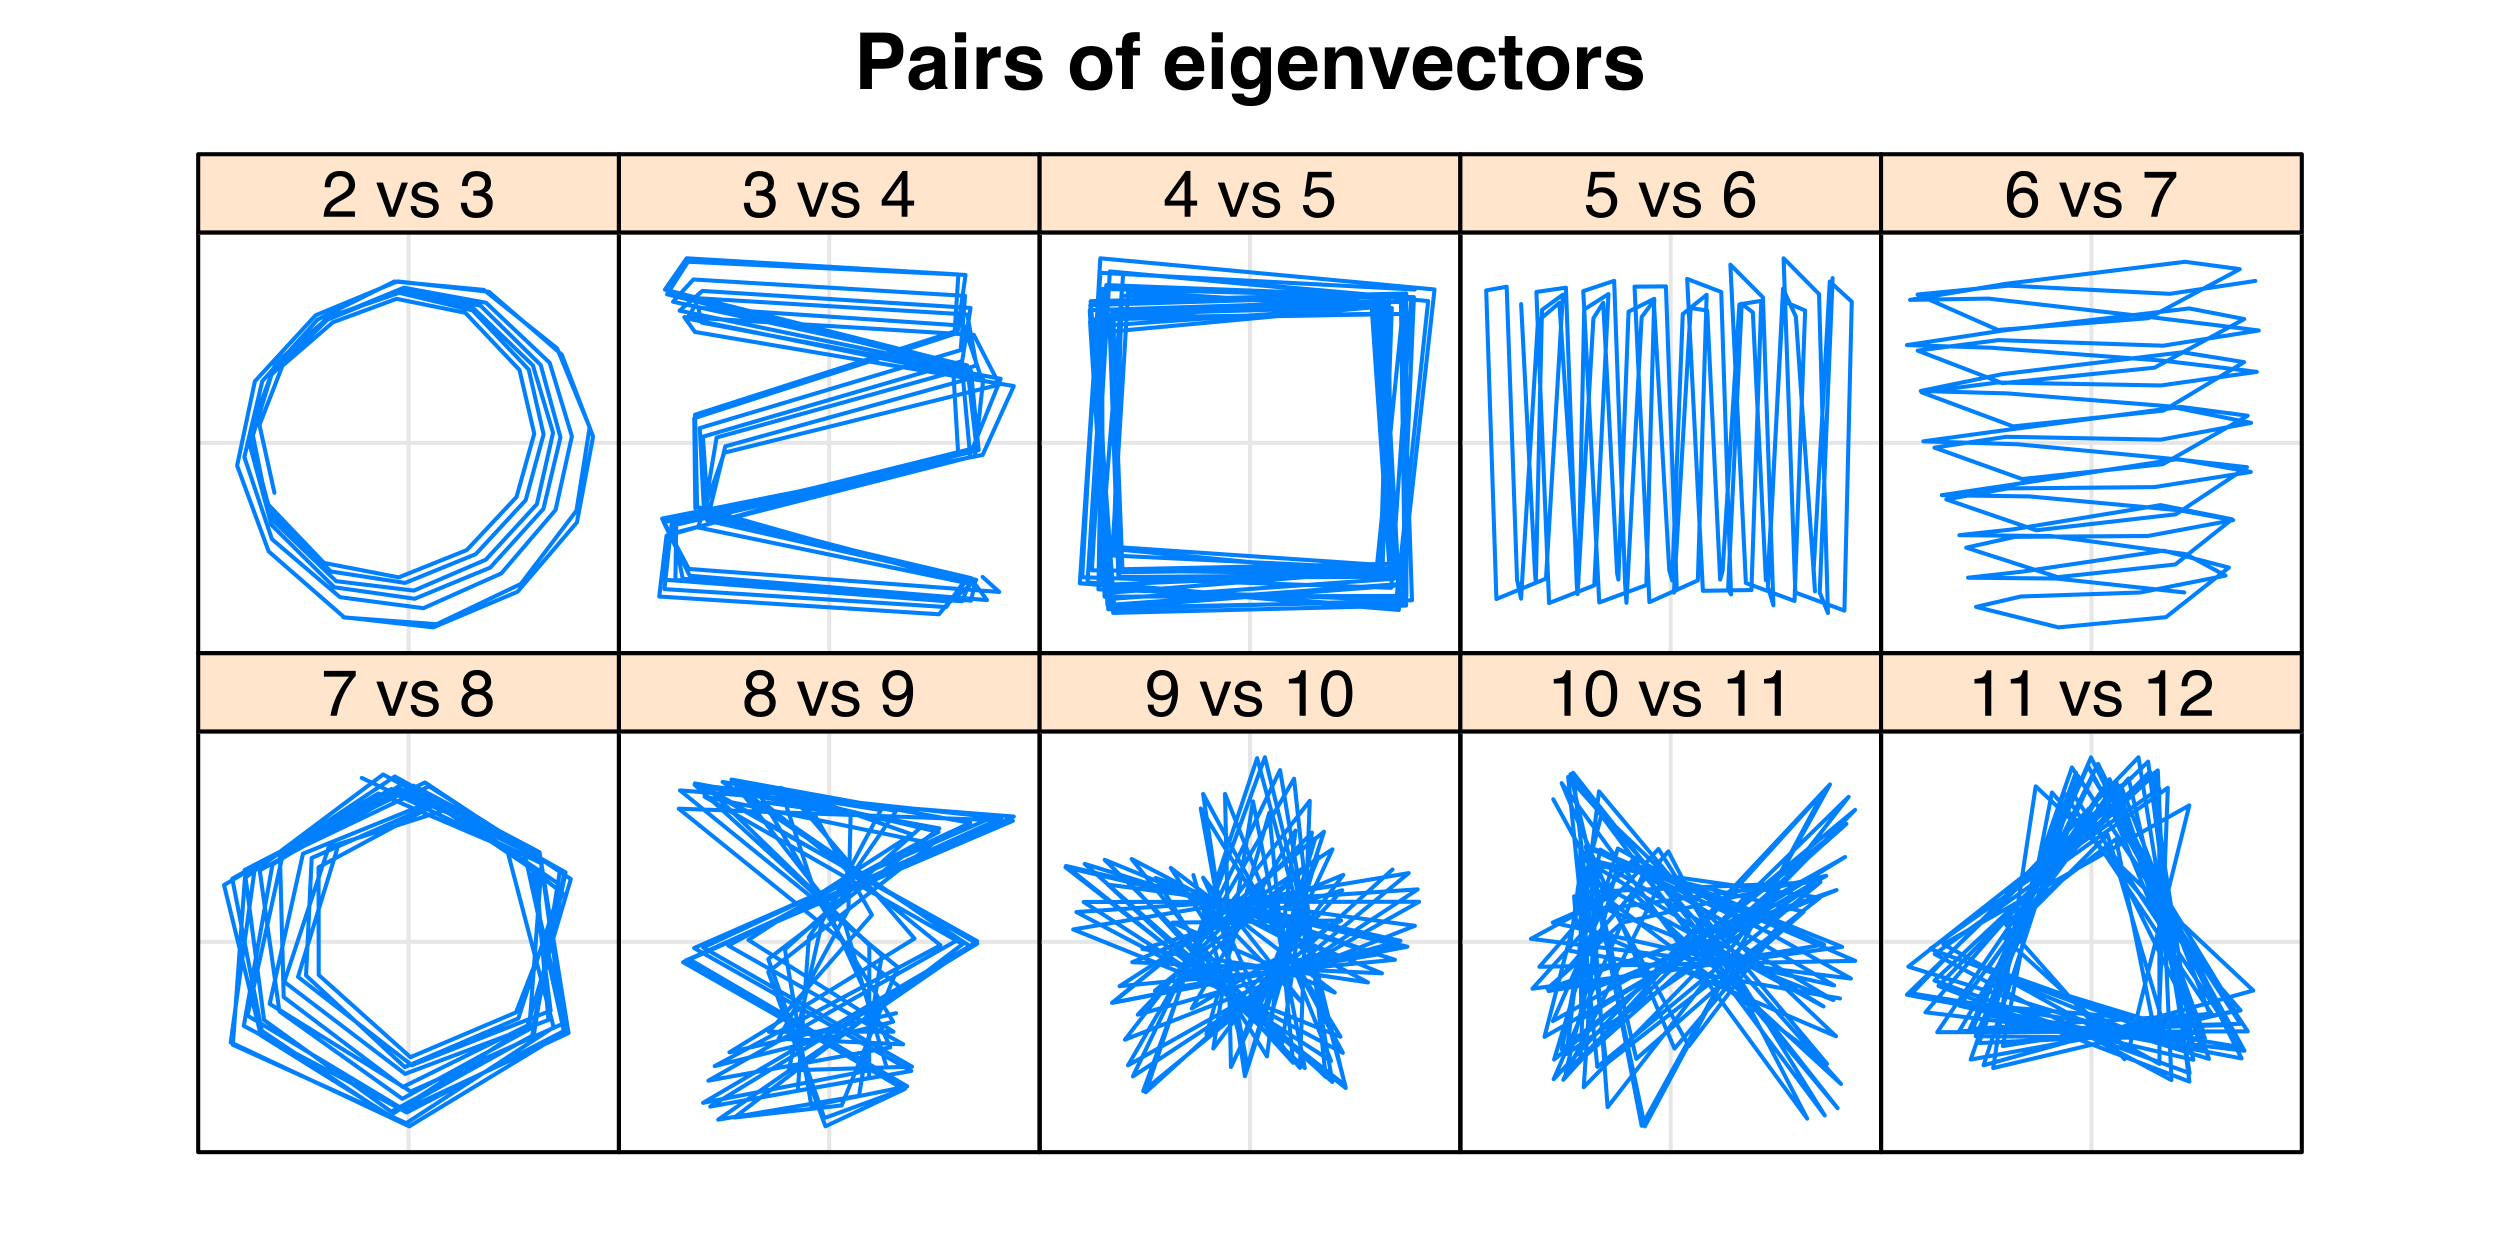 <?xml version="1.0" encoding="UTF-8"?>
<svg xmlns="http://www.w3.org/2000/svg" xmlns:xlink="http://www.w3.org/1999/xlink" width="460pt" height="230pt" viewBox="0 0 460 230" version="1.1">
<defs>
<g>
<symbol overflow="visible" id="glyph0-0">
<path style="stroke:none;" d="M 1.078 0 L 1.078 -10.375 L 9.438 -10.375 L 9.438 0 Z M 8.141 -1.297 L 8.141 -9.078 L 2.375 -9.078 L 2.375 -1.297 Z M 8.141 -1.297 "/>
</symbol>
<symbol overflow="visible" id="glyph0-1">
<path style="stroke:none;" d="M 6.938 -7.062 C 6.938 -7.602 6.789 -7.988 6.5 -8.219 C 6.219 -8.445 5.82 -8.562 5.312 -8.562 L 3.297 -8.562 L 3.297 -5.516 L 5.312 -5.516 C 5.82 -5.516 6.219 -5.641 6.5 -5.891 C 6.789 -6.141 6.938 -6.531 6.938 -7.062 Z M 9.078 -7.078 C 9.078 -5.859 8.766 -4.992 8.141 -4.484 C 7.523 -3.984 6.645 -3.734 5.5 -3.734 L 3.297 -3.734 L 3.297 0 L 1.141 0 L 1.141 -10.375 L 5.656 -10.375 C 6.695 -10.375 7.523 -10.102 8.141 -9.562 C 8.766 -9.031 9.078 -8.203 9.078 -7.078 Z M 9.078 -7.078 "/>
</symbol>
<symbol overflow="visible" id="glyph0-2">
<path style="stroke:none;" d="M 5.156 -3.734 C 5.031 -3.648 4.906 -3.582 4.781 -3.531 C 4.656 -3.477 4.477 -3.43 4.25 -3.391 L 3.797 -3.312 C 3.379 -3.238 3.078 -3.145 2.891 -3.031 C 2.578 -2.852 2.422 -2.57 2.422 -2.188 C 2.422 -1.844 2.516 -1.594 2.703 -1.438 C 2.898 -1.289 3.133 -1.219 3.406 -1.219 C 3.832 -1.219 4.227 -1.344 4.594 -1.594 C 4.957 -1.852 5.145 -2.316 5.156 -2.984 Z M 3.953 -4.656 C 4.316 -4.707 4.578 -4.77 4.734 -4.844 C 5.023 -4.957 5.172 -5.145 5.172 -5.406 C 5.172 -5.719 5.062 -5.93 4.844 -6.047 C 4.625 -6.172 4.305 -6.234 3.891 -6.234 C 3.41 -6.234 3.07 -6.117 2.875 -5.891 C 2.738 -5.711 2.645 -5.477 2.594 -5.188 L 0.656 -5.188 C 0.695 -5.852 0.883 -6.406 1.219 -6.844 C 1.75 -7.508 2.66 -7.844 3.953 -7.844 C 4.797 -7.844 5.539 -7.676 6.188 -7.344 C 6.844 -7.008 7.172 -6.383 7.172 -5.469 L 7.172 -1.953 C 7.172 -1.703 7.176 -1.406 7.188 -1.062 C 7.195 -0.801 7.234 -0.625 7.297 -0.531 C 7.367 -0.438 7.469 -0.359 7.594 -0.297 L 7.594 0 L 5.422 0 C 5.359 -0.156 5.312 -0.301 5.281 -0.438 C 5.258 -0.57 5.242 -0.727 5.234 -0.906 C 4.953 -0.602 4.633 -0.348 4.281 -0.141 C 3.844 0.109 3.352 0.234 2.812 0.234 C 2.113 0.234 1.539 0.035 1.094 -0.359 C 0.645 -0.754 0.422 -1.316 0.422 -2.047 C 0.422 -2.984 0.781 -3.664 1.5 -4.094 C 1.906 -4.32 2.492 -4.484 3.266 -4.578 Z M 4.047 -7.875 Z M 4.047 -7.875 "/>
</symbol>
<symbol overflow="visible" id="glyph0-3">
<path style="stroke:none;" d="M 3 -8.578 L 0.969 -8.578 L 0.969 -10.438 L 3 -10.438 Z M 0.969 -7.672 L 3 -7.672 L 3 0 L 0.969 0 Z M 0.969 -7.672 "/>
</symbol>
<symbol overflow="visible" id="glyph0-4">
<path style="stroke:none;" d="M 5.094 -7.844 C 5.133 -7.844 5.164 -7.844 5.188 -7.844 C 5.219 -7.844 5.273 -7.844 5.359 -7.844 L 5.359 -5.781 C 5.234 -5.789 5.117 -5.797 5.016 -5.797 C 4.922 -5.805 4.848 -5.812 4.797 -5.812 C 3.984 -5.812 3.441 -5.551 3.172 -5.031 C 3.016 -4.738 2.938 -4.285 2.938 -3.672 L 2.938 0 L 0.922 0 L 0.922 -7.672 L 2.828 -7.672 L 2.828 -6.328 C 3.141 -6.836 3.41 -7.188 3.641 -7.375 C 4.016 -7.688 4.5 -7.844 5.094 -7.844 Z M 5.094 -7.844 "/>
</symbol>
<symbol overflow="visible" id="glyph0-5">
<path style="stroke:none;" d="M 2.5 -2.453 C 2.539 -2.086 2.629 -1.832 2.766 -1.688 C 3.016 -1.414 3.477 -1.281 4.156 -1.281 C 4.539 -1.281 4.848 -1.336 5.078 -1.453 C 5.316 -1.578 5.438 -1.754 5.438 -1.984 C 5.438 -2.211 5.344 -2.383 5.156 -2.5 C 4.969 -2.625 4.27 -2.828 3.062 -3.109 C 2.195 -3.328 1.586 -3.598 1.234 -3.922 C 0.879 -4.234 0.703 -4.691 0.703 -5.297 C 0.703 -6.004 0.977 -6.613 1.531 -7.125 C 2.082 -7.633 2.863 -7.891 3.875 -7.891 C 4.832 -7.891 5.613 -7.695 6.219 -7.312 C 6.82 -6.926 7.164 -6.266 7.25 -5.328 L 5.25 -5.328 C 5.219 -5.586 5.145 -5.789 5.031 -5.938 C 4.812 -6.219 4.438 -6.359 3.906 -6.359 C 3.469 -6.359 3.156 -6.285 2.969 -6.141 C 2.781 -6.004 2.688 -5.848 2.688 -5.672 C 2.688 -5.441 2.785 -5.273 2.984 -5.172 C 3.18 -5.066 3.879 -4.879 5.078 -4.609 C 5.879 -4.422 6.477 -4.141 6.875 -3.766 C 7.27 -3.379 7.469 -2.898 7.469 -2.328 C 7.469 -1.566 7.18 -0.941 6.609 -0.453 C 6.047 0.023 5.176 0.266 4 0.266 C 2.789 0.266 1.898 0.008 1.328 -0.5 C 0.754 -1.008 0.469 -1.66 0.469 -2.453 Z M 4.031 -7.875 Z M 4.031 -7.875 "/>
</symbol>
<symbol overflow="visible" id="glyph0-6">
<path style="stroke:none;" d=""/>
</symbol>
<symbol overflow="visible" id="glyph0-7">
<path style="stroke:none;" d="M 4.375 -1.406 C 4.957 -1.406 5.406 -1.613 5.719 -2.031 C 6.039 -2.457 6.203 -3.051 6.203 -3.812 C 6.203 -4.582 6.039 -5.176 5.719 -5.594 C 5.406 -6.008 4.957 -6.219 4.375 -6.219 C 3.789 -6.219 3.336 -6.008 3.016 -5.594 C 2.703 -5.176 2.547 -4.582 2.547 -3.812 C 2.547 -3.051 2.703 -2.457 3.016 -2.031 C 3.336 -1.613 3.789 -1.406 4.375 -1.406 Z M 8.297 -3.812 C 8.297 -2.688 7.973 -1.723 7.328 -0.922 C 6.68 -0.129 5.695 0.266 4.375 0.266 C 3.062 0.266 2.082 -0.129 1.438 -0.922 C 0.789 -1.723 0.469 -2.688 0.469 -3.812 C 0.469 -4.926 0.789 -5.883 1.438 -6.688 C 2.082 -7.5 3.062 -7.906 4.375 -7.906 C 5.695 -7.906 6.68 -7.5 7.328 -6.688 C 7.973 -5.883 8.297 -4.926 8.297 -3.812 Z M 4.375 -7.875 Z M 4.375 -7.875 "/>
</symbol>
<symbol overflow="visible" id="glyph0-8">
<path style="stroke:none;" d="M 3.766 -10.469 C 3.891 -10.469 4.004 -10.461 4.109 -10.453 C 4.211 -10.453 4.352 -10.445 4.531 -10.438 L 4.531 -8.797 C 4.414 -8.816 4.223 -8.828 3.953 -8.828 C 3.691 -8.836 3.508 -8.781 3.406 -8.656 C 3.312 -8.531 3.266 -8.395 3.266 -8.25 C 3.266 -8.094 3.266 -7.875 3.266 -7.594 L 4.578 -7.594 L 4.578 -6.188 L 3.266 -6.188 L 3.266 0 L 1.266 0 L 1.266 -6.188 L 0.141 -6.188 L 0.141 -7.594 L 1.25 -7.594 L 1.25 -8.094 C 1.25 -8.914 1.383 -9.477 1.656 -9.781 C 1.945 -10.238 2.648 -10.469 3.766 -10.469 Z M 3.766 -10.469 "/>
</symbol>
<symbol overflow="visible" id="glyph0-9">
<path style="stroke:none;" d="M 3.953 -6.219 C 3.492 -6.219 3.133 -6.07 2.875 -5.781 C 2.625 -5.488 2.469 -5.094 2.406 -4.594 L 5.516 -4.594 C 5.484 -5.125 5.32 -5.523 5.031 -5.797 C 4.738 -6.078 4.379 -6.219 3.953 -6.219 Z M 3.953 -7.875 C 4.598 -7.875 5.176 -7.754 5.688 -7.516 C 6.195 -7.273 6.617 -6.895 6.953 -6.375 C 7.254 -5.926 7.445 -5.398 7.531 -4.797 C 7.582 -4.441 7.602 -3.938 7.594 -3.281 L 2.344 -3.281 C 2.375 -2.508 2.617 -1.969 3.078 -1.656 C 3.348 -1.469 3.68 -1.375 4.078 -1.375 C 4.484 -1.375 4.816 -1.488 5.078 -1.719 C 5.223 -1.844 5.348 -2.02 5.453 -2.25 L 7.5 -2.25 C 7.445 -1.789 7.207 -1.328 6.781 -0.859 C 6.125 -0.117 5.207 0.25 4.031 0.25 C 3.051 0.25 2.188 -0.062 1.438 -0.688 C 0.695 -1.312 0.328 -2.332 0.328 -3.75 C 0.328 -5.082 0.66 -6.102 1.328 -6.812 C 2.004 -7.52 2.879 -7.875 3.953 -7.875 Z M 4.094 -7.875 Z M 4.094 -7.875 "/>
</symbol>
<symbol overflow="visible" id="glyph0-10">
<path style="stroke:none;" d="M 4.234 -1.641 C 4.703 -1.641 5.098 -1.816 5.422 -2.172 C 5.742 -2.523 5.906 -3.094 5.906 -3.875 C 5.906 -4.594 5.75 -5.141 5.438 -5.516 C 5.133 -5.898 4.723 -6.094 4.203 -6.094 C 3.504 -6.094 3.02 -5.766 2.75 -5.109 C 2.613 -4.754 2.547 -4.32 2.547 -3.812 C 2.547 -3.363 2.617 -2.961 2.766 -2.609 C 3.035 -1.961 3.523 -1.641 4.234 -1.641 Z M 3.734 -7.844 C 4.117 -7.844 4.453 -7.785 4.734 -7.672 C 5.223 -7.473 5.617 -7.102 5.922 -6.562 L 5.922 -7.672 L 7.859 -7.672 L 7.859 -0.391 C 7.859 0.598 7.691 1.344 7.359 1.844 C 6.785 2.707 5.691 3.141 4.078 3.141 C 3.098 3.141 2.297 2.945 1.672 2.562 C 1.055 2.176 0.711 1.602 0.641 0.844 L 2.828 0.844 C 2.879 1.07 2.973 1.238 3.109 1.344 C 3.316 1.531 3.676 1.625 4.188 1.625 C 4.914 1.625 5.398 1.379 5.641 0.891 C 5.797 0.578 5.875 0.055 5.875 -0.672 L 5.875 -1.156 C 5.688 -0.832 5.484 -0.586 5.266 -0.422 C 4.859 -0.117 4.336 0.031 3.703 0.031 C 2.723 0.031 1.938 -0.312 1.344 -1 C 0.758 -1.695 0.469 -2.633 0.469 -3.812 C 0.469 -4.945 0.75 -5.898 1.312 -6.672 C 1.883 -7.453 2.691 -7.844 3.734 -7.844 Z M 4.375 -7.875 Z M 4.375 -7.875 "/>
</symbol>
<symbol overflow="visible" id="glyph0-11">
<path style="stroke:none;" d="M 5.188 -7.844 C 5.977 -7.844 6.625 -7.633 7.125 -7.219 C 7.633 -6.812 7.891 -6.125 7.891 -5.156 L 7.891 0 L 5.828 0 L 5.828 -4.656 C 5.828 -5.062 5.773 -5.375 5.672 -5.594 C 5.473 -5.988 5.098 -6.188 4.547 -6.188 C 3.867 -6.188 3.398 -5.895 3.141 -5.312 C 3.016 -5.008 2.953 -4.625 2.953 -4.156 L 2.953 0 L 0.953 0 L 0.953 -7.656 L 2.891 -7.656 L 2.891 -6.531 C 3.141 -6.926 3.379 -7.211 3.609 -7.391 C 4.023 -7.691 4.551 -7.844 5.188 -7.844 Z M 4.453 -7.875 Z M 4.453 -7.875 "/>
</symbol>
<symbol overflow="visible" id="glyph0-12">
<path style="stroke:none;" d="M 5.656 -7.672 L 7.812 -7.672 L 5.047 0 L 2.938 0 L 0.188 -7.672 L 2.438 -7.672 L 4.031 -2.016 Z M 5.656 -7.672 "/>
</symbol>
<symbol overflow="visible" id="glyph0-13">
<path style="stroke:none;" d="M 5.516 -4.922 C 5.473 -5.203 5.375 -5.457 5.219 -5.688 C 5 -6 4.648 -6.156 4.172 -6.156 C 3.504 -6.156 3.047 -5.82 2.797 -5.156 C 2.66 -4.789 2.594 -4.316 2.594 -3.734 C 2.594 -3.172 2.66 -2.719 2.797 -2.375 C 3.035 -1.727 3.484 -1.406 4.141 -1.406 C 4.609 -1.406 4.941 -1.531 5.141 -1.781 C 5.336 -2.039 5.457 -2.375 5.5 -2.781 L 7.547 -2.781 C 7.504 -2.164 7.285 -1.586 6.891 -1.047 C 6.254 -0.172 5.32 0.266 4.094 0.266 C 2.863 0.266 1.957 -0.098 1.375 -0.828 C 0.789 -1.555 0.5 -2.504 0.5 -3.672 C 0.5 -4.992 0.816 -6.02 1.453 -6.75 C 2.098 -7.477 2.988 -7.844 4.125 -7.844 C 5.082 -7.844 5.867 -7.629 6.484 -7.203 C 7.098 -6.773 7.457 -6.016 7.562 -4.922 Z M 4.156 -7.875 Z M 4.156 -7.875 "/>
</symbol>
<symbol overflow="visible" id="glyph0-14">
<path style="stroke:none;" d="M 0.141 -6.172 L 0.141 -7.594 L 1.219 -7.594 L 1.219 -9.734 L 3.203 -9.734 L 3.203 -7.594 L 4.453 -7.594 L 4.453 -6.172 L 3.203 -6.172 L 3.203 -2.125 C 3.203 -1.801 3.238 -1.598 3.312 -1.516 C 3.395 -1.441 3.641 -1.406 4.047 -1.406 C 4.109 -1.406 4.172 -1.406 4.234 -1.406 C 4.305 -1.414 4.379 -1.422 4.453 -1.422 L 4.453 0.078 L 3.5 0.109 C 2.551 0.141 1.898 -0.023 1.547 -0.391 C 1.328 -0.617 1.219 -0.973 1.219 -1.453 L 1.219 -6.172 Z M 0.141 -6.172 "/>
</symbol>
<symbol overflow="visible" id="glyph1-0">
<path style="stroke:none;" d="M 0.391 0 L 0.391 -8.609 L 7.219 -8.609 L 7.219 0 Z M 6.141 -1.078 L 6.141 -7.531 L 1.469 -7.531 L 1.469 -1.078 Z M 6.141 -1.078 "/>
</symbol>
<symbol overflow="visible" id="glyph1-1">
<path style="stroke:none;" d="M 0.375 0 C 0.414 -0.719 0.566 -1.344 0.828 -1.875 C 1.086 -2.414 1.594 -2.906 2.344 -3.344 L 3.469 -4 C 3.969 -4.289 4.32 -4.539 4.531 -4.75 C 4.852 -5.07 5.016 -5.441 5.016 -5.859 C 5.016 -6.348 4.863 -6.734 4.562 -7.016 C 4.27 -7.305 3.883 -7.453 3.406 -7.453 C 2.676 -7.453 2.176 -7.18 1.906 -6.641 C 1.75 -6.336 1.664 -5.93 1.656 -5.422 L 0.578 -5.422 C 0.586 -6.148 0.723 -6.742 0.984 -7.203 C 1.441 -8.016 2.25 -8.422 3.406 -8.422 C 4.363 -8.422 5.062 -8.16 5.5 -7.641 C 5.945 -7.117 6.172 -6.539 6.172 -5.906 C 6.172 -5.238 5.938 -4.664 5.469 -4.188 C 5.195 -3.906 4.707 -3.566 4 -3.172 L 3.188 -2.734 C 2.812 -2.523 2.516 -2.32 2.297 -2.125 C 1.898 -1.789 1.648 -1.414 1.547 -1 L 6.141 -1 L 6.141 0 Z M 0.375 0 "/>
</symbol>
<symbol overflow="visible" id="glyph1-2">
<path style="stroke:none;" d=""/>
</symbol>
<symbol overflow="visible" id="glyph1-3">
<path style="stroke:none;" d="M 1.297 -6.281 L 2.969 -1.172 L 4.719 -6.281 L 5.875 -6.281 L 3.5 0 L 2.375 0 L 0.062 -6.281 Z M 1.297 -6.281 "/>
</symbol>
<symbol overflow="visible" id="glyph1-4">
<path style="stroke:none;" d="M 1.406 -1.969 C 1.438 -1.613 1.523 -1.344 1.672 -1.156 C 1.93 -0.82 2.391 -0.656 3.047 -0.656 C 3.441 -0.656 3.785 -0.738 4.078 -0.906 C 4.379 -1.07 4.531 -1.332 4.531 -1.688 C 4.531 -1.957 4.41 -2.164 4.172 -2.312 C 4.016 -2.395 3.711 -2.492 3.266 -2.609 L 2.422 -2.812 C 1.891 -2.945 1.5 -3.098 1.25 -3.266 C 0.789 -3.547 0.562 -3.941 0.562 -4.453 C 0.562 -5.047 0.773 -5.523 1.203 -5.891 C 1.629 -6.254 2.207 -6.438 2.938 -6.438 C 3.875 -6.438 4.551 -6.16 4.969 -5.609 C 5.238 -5.254 5.367 -4.875 5.359 -4.469 L 4.359 -4.469 C 4.336 -4.707 4.254 -4.926 4.109 -5.125 C 3.867 -5.395 3.445 -5.531 2.844 -5.531 C 2.445 -5.531 2.145 -5.453 1.938 -5.297 C 1.738 -5.148 1.641 -4.953 1.641 -4.703 C 1.641 -4.43 1.773 -4.211 2.047 -4.047 C 2.203 -3.953 2.43 -3.867 2.734 -3.797 L 3.422 -3.625 C 4.18 -3.438 4.691 -3.258 4.953 -3.094 C 5.359 -2.82 5.562 -2.395 5.562 -1.812 C 5.562 -1.258 5.348 -0.781 4.922 -0.375 C 4.504 0.031 3.863 0.234 3 0.234 C 2.062 0.234 1.395 0.023 1 -0.391 C 0.613 -0.816 0.41 -1.344 0.391 -1.969 Z M 2.953 -6.422 Z M 2.953 -6.422 "/>
</symbol>
<symbol overflow="visible" id="glyph1-5">
<path style="stroke:none;" d="M 3.125 0.234 C 2.125 0.234 1.398 -0.035 0.953 -0.578 C 0.504 -1.129 0.281 -1.797 0.281 -2.578 L 1.391 -2.578 C 1.43 -2.035 1.531 -1.641 1.688 -1.391 C 1.969 -0.953 2.461 -0.734 3.172 -0.734 C 3.734 -0.734 4.18 -0.879 4.516 -1.172 C 4.848 -1.473 5.016 -1.859 5.016 -2.328 C 5.016 -2.898 4.836 -3.301 4.484 -3.531 C 4.129 -3.77 3.641 -3.891 3.016 -3.891 C 2.941 -3.891 2.867 -3.883 2.797 -3.875 C 2.723 -3.875 2.648 -3.875 2.578 -3.875 L 2.578 -4.812 C 2.691 -4.789 2.785 -4.781 2.859 -4.781 C 2.93 -4.781 3.008 -4.781 3.094 -4.781 C 3.488 -4.781 3.812 -4.844 4.062 -4.969 C 4.508 -5.188 4.734 -5.578 4.734 -6.141 C 4.734 -6.555 4.582 -6.875 4.281 -7.094 C 3.988 -7.32 3.645 -7.438 3.25 -7.438 C 2.551 -7.438 2.066 -7.203 1.797 -6.734 C 1.648 -6.484 1.566 -6.117 1.547 -5.641 L 0.5 -5.641 C 0.5 -6.266 0.625 -6.797 0.875 -7.234 C 1.301 -8.016 2.055 -8.406 3.141 -8.406 C 3.992 -8.406 4.656 -8.211 5.125 -7.828 C 5.594 -7.453 5.828 -6.898 5.828 -6.172 C 5.828 -5.66 5.691 -5.242 5.422 -4.922 C 5.242 -4.723 5.02 -4.566 4.75 -4.453 C 5.188 -4.328 5.531 -4.094 5.781 -3.75 C 6.031 -3.406 6.156 -2.984 6.156 -2.484 C 6.156 -1.68 5.891 -1.023 5.359 -0.516 C 4.836 -0.016 4.094 0.234 3.125 0.234 Z M 3.125 0.234 "/>
</symbol>
<symbol overflow="visible" id="glyph1-6">
<path style="stroke:none;" d="M 3.969 -2.969 L 3.969 -6.781 L 1.281 -2.969 Z M 3.984 0 L 3.984 -2.047 L 0.312 -2.047 L 0.312 -3.078 L 4.156 -8.422 L 5.047 -8.422 L 5.047 -2.969 L 6.281 -2.969 L 6.281 -2.047 L 5.047 -2.047 L 5.047 0 Z M 3.984 0 "/>
</symbol>
<symbol overflow="visible" id="glyph1-7">
<path style="stroke:none;" d="M 1.484 -2.141 C 1.555 -1.535 1.836 -1.117 2.328 -0.891 C 2.578 -0.773 2.863 -0.719 3.188 -0.719 C 3.812 -0.719 4.273 -0.914 4.578 -1.312 C 4.879 -1.707 5.031 -2.148 5.031 -2.641 C 5.031 -3.223 4.848 -3.676 4.484 -4 C 4.129 -4.32 3.703 -4.484 3.203 -4.484 C 2.836 -4.484 2.523 -4.41 2.266 -4.266 C 2.004 -4.129 1.785 -3.938 1.609 -3.688 L 0.688 -3.734 L 1.328 -8.25 L 5.688 -8.25 L 5.688 -7.234 L 2.125 -7.234 L 1.766 -4.906 C 1.961 -5.051 2.148 -5.16 2.328 -5.234 C 2.641 -5.359 3 -5.422 3.406 -5.422 C 4.176 -5.422 4.828 -5.172 5.359 -4.672 C 5.898 -4.18 6.172 -3.555 6.172 -2.797 C 6.172 -2.004 5.922 -1.301 5.422 -0.688 C 4.93 -0.082 4.148 0.219 3.078 0.219 C 2.398 0.219 1.797 0.023 1.266 -0.359 C 0.742 -0.742 0.453 -1.336 0.391 -2.141 Z M 1.484 -2.141 "/>
</symbol>
<symbol overflow="visible" id="glyph1-8">
<path style="stroke:none;" d="M 3.516 -8.422 C 4.453 -8.422 5.102 -8.176 5.469 -7.688 C 5.844 -7.207 6.031 -6.707 6.031 -6.188 L 4.984 -6.188 C 4.922 -6.52 4.82 -6.781 4.688 -6.969 C 4.426 -7.32 4.039 -7.5 3.531 -7.5 C 2.938 -7.5 2.461 -7.223 2.109 -6.672 C 1.766 -6.129 1.578 -5.352 1.547 -4.344 C 1.785 -4.695 2.086 -4.961 2.453 -5.141 C 2.785 -5.297 3.16 -5.375 3.578 -5.375 C 4.285 -5.375 4.898 -5.148 5.422 -4.703 C 5.941 -4.254 6.203 -3.582 6.203 -2.688 C 6.203 -1.926 5.953 -1.25 5.453 -0.656 C 4.961 -0.07 4.258 0.219 3.344 0.219 C 2.551 0.219 1.867 -0.078 1.297 -0.672 C 0.734 -1.273 0.453 -2.281 0.453 -3.688 C 0.453 -4.727 0.578 -5.613 0.828 -6.344 C 1.316 -7.727 2.211 -8.422 3.516 -8.422 Z M 3.438 -0.719 C 3.988 -0.719 4.398 -0.906 4.672 -1.281 C 4.953 -1.656 5.094 -2.098 5.094 -2.609 C 5.094 -3.035 4.969 -3.441 4.719 -3.828 C 4.477 -4.211 4.031 -4.406 3.375 -4.406 C 2.926 -4.406 2.531 -4.254 2.188 -3.953 C 1.844 -3.66 1.672 -3.211 1.672 -2.609 C 1.672 -2.078 1.828 -1.629 2.141 -1.266 C 2.453 -0.898 2.883 -0.719 3.438 -0.719 Z M 3.438 -0.719 "/>
</symbol>
<symbol overflow="visible" id="glyph1-9">
<path style="stroke:none;" d="M 6.281 -8.25 L 6.281 -7.328 C 6.008 -7.066 5.648 -6.613 5.203 -5.969 C 4.754 -5.32 4.359 -4.625 4.016 -3.875 C 3.672 -3.133 3.41 -2.469 3.234 -1.875 C 3.129 -1.488 2.984 -0.863 2.797 0 L 1.641 0 C 1.898 -1.602 2.484 -3.195 3.391 -4.781 C 3.93 -5.707 4.492 -6.508 5.078 -7.188 L 0.438 -7.188 L 0.438 -8.25 Z M 6.281 -8.25 "/>
</symbol>
<symbol overflow="visible" id="glyph1-10">
<path style="stroke:none;" d="M 3.266 -4.875 C 3.734 -4.875 4.098 -5.004 4.359 -5.266 C 4.617 -5.523 4.75 -5.832 4.75 -6.188 C 4.75 -6.5 4.625 -6.785 4.375 -7.047 C 4.125 -7.316 3.742 -7.453 3.234 -7.453 C 2.723 -7.453 2.352 -7.316 2.125 -7.047 C 1.895 -6.785 1.781 -6.484 1.781 -6.141 C 1.781 -5.742 1.926 -5.43 2.219 -5.203 C 2.52 -4.984 2.867 -4.875 3.266 -4.875 Z M 3.328 -0.719 C 3.816 -0.719 4.223 -0.848 4.547 -1.109 C 4.867 -1.379 5.031 -1.773 5.031 -2.297 C 5.031 -2.836 4.863 -3.25 4.531 -3.531 C 4.195 -3.812 3.77 -3.953 3.25 -3.953 C 2.75 -3.953 2.336 -3.805 2.016 -3.516 C 1.703 -3.234 1.547 -2.836 1.547 -2.328 C 1.547 -1.891 1.691 -1.508 1.984 -1.188 C 2.273 -0.875 2.723 -0.719 3.328 -0.719 Z M 1.828 -4.469 C 1.535 -4.594 1.305 -4.738 1.141 -4.906 C 0.836 -5.219 0.688 -5.625 0.688 -6.125 C 0.688 -6.75 0.91 -7.285 1.359 -7.734 C 1.816 -8.191 2.457 -8.422 3.281 -8.422 C 4.094 -8.422 4.723 -8.207 5.172 -7.781 C 5.629 -7.352 5.859 -6.859 5.859 -6.297 C 5.859 -5.773 5.727 -5.348 5.469 -5.016 C 5.32 -4.836 5.094 -4.66 4.781 -4.484 C 5.125 -4.328 5.395 -4.145 5.594 -3.938 C 5.969 -3.539 6.156 -3.031 6.156 -2.406 C 6.156 -1.664 5.906 -1.039 5.406 -0.531 C 4.914 -0.02 4.219 0.234 3.312 0.234 C 2.488 0.234 1.797 0.016 1.234 -0.422 C 0.672 -0.867 0.391 -1.516 0.391 -2.359 C 0.391 -2.848 0.508 -3.273 0.75 -3.641 C 0.988 -4.004 1.348 -4.281 1.828 -4.469 Z M 1.828 -4.469 "/>
</symbol>
<symbol overflow="visible" id="glyph1-11">
<path style="stroke:none;" d="M 1.594 -2.031 C 1.625 -1.445 1.848 -1.047 2.266 -0.828 C 2.484 -0.703 2.727 -0.641 3 -0.641 C 3.5 -0.641 3.926 -0.848 4.281 -1.266 C 4.633 -1.691 4.891 -2.547 5.047 -3.828 C 4.805 -3.461 4.516 -3.203 4.172 -3.047 C 3.828 -2.898 3.453 -2.828 3.047 -2.828 C 2.242 -2.828 1.602 -3.078 1.125 -3.578 C 0.656 -4.086 0.422 -4.738 0.422 -5.531 C 0.422 -6.289 0.656 -6.957 1.125 -7.531 C 1.594 -8.113 2.281 -8.406 3.188 -8.406 C 4.406 -8.406 5.25 -7.852 5.719 -6.75 C 5.969 -6.145 6.094 -5.391 6.094 -4.484 C 6.094 -3.453 5.941 -2.539 5.641 -1.75 C 5.129 -0.426 4.258 0.234 3.031 0.234 C 2.219 0.234 1.598 0.02 1.172 -0.406 C 0.742 -0.844 0.531 -1.383 0.531 -2.031 Z M 3.188 -3.75 C 3.613 -3.75 4 -3.883 4.344 -4.156 C 4.688 -4.438 4.859 -4.922 4.859 -5.609 C 4.859 -6.223 4.703 -6.68 4.391 -6.984 C 4.078 -7.285 3.68 -7.438 3.203 -7.438 C 2.691 -7.438 2.285 -7.266 1.984 -6.922 C 1.68 -6.578 1.531 -6.113 1.531 -5.531 C 1.531 -4.988 1.66 -4.555 1.922 -4.234 C 2.191 -3.91 2.613 -3.75 3.188 -3.75 Z M 3.188 -3.75 "/>
</symbol>
<symbol overflow="visible" id="glyph1-12">
<path style="stroke:none;" d="M 1.156 -5.938 L 1.156 -6.75 C 1.914 -6.82 2.441 -6.945 2.734 -7.125 C 3.035 -7.301 3.266 -7.711 3.422 -8.359 L 4.25 -8.359 L 4.25 0 L 3.125 0 L 3.125 -5.938 Z M 1.156 -5.938 "/>
</symbol>
<symbol overflow="visible" id="glyph1-13">
<path style="stroke:none;" d="M 3.25 -8.391 C 4.332 -8.391 5.117 -7.941 5.609 -7.047 C 5.984 -6.359 6.172 -5.41 6.172 -4.203 C 6.172 -3.066 6 -2.125 5.656 -1.375 C 5.164 -0.301 4.359 0.234 3.234 0.234 C 2.234 0.234 1.484 -0.203 0.984 -1.078 C 0.578 -1.816 0.375 -2.801 0.375 -4.031 C 0.375 -4.977 0.5 -5.797 0.75 -6.484 C 1.207 -7.754 2.039 -8.391 3.25 -8.391 Z M 3.234 -0.734 C 3.785 -0.734 4.223 -0.973 4.547 -1.453 C 4.867 -1.941 5.031 -2.848 5.031 -4.172 C 5.031 -5.117 4.91 -5.898 4.672 -6.516 C 4.441 -7.129 3.988 -7.438 3.312 -7.438 C 2.688 -7.438 2.227 -7.145 1.938 -6.562 C 1.656 -5.977 1.516 -5.117 1.516 -3.984 C 1.516 -3.129 1.609 -2.441 1.797 -1.922 C 2.078 -1.129 2.555 -0.734 3.234 -0.734 Z M 3.234 -0.734 "/>
</symbol>
</g>
<clipPath id="clip1">
  <path d="M 36.469 81 L 114.883 81 L 114.883 82 L 36.469 82 Z M 36.469 81 "/>
</clipPath>
<clipPath id="clip2">
  <path d="M 74 42.773 L 76 42.773 L 76 121 L 74 121 Z M 74 42.773 "/>
</clipPath>
<clipPath id="clip3">
  <path d="M 36.469 28.375 L 114 28.375 L 114 43 L 36.469 43 Z M 36.469 28.375 "/>
</clipPath>
<clipPath id="clip4">
  <path d="M 36.469 28.375 L 114.883 28.375 L 114.883 43.773 L 36.469 43.773 Z M 36.469 28.375 "/>
</clipPath>
<clipPath id="clip5">
  <path d="M 113.883 81 L 192 81 L 192 82 L 113.883 82 Z M 113.883 81 "/>
</clipPath>
<clipPath id="clip6">
  <path d="M 152 42.773 L 153 42.773 L 153 121 L 152 121 Z M 152 42.773 "/>
</clipPath>
<clipPath id="clip7">
  <path d="M 113.883 28.375 L 192 28.375 L 192 43 L 113.883 43 Z M 113.883 28.375 "/>
</clipPath>
<clipPath id="clip8">
  <path d="M 113.883 28.375 L 192 28.375 L 192 43.773 L 113.883 43.773 Z M 113.883 28.375 "/>
</clipPath>
<clipPath id="clip9">
  <path d="M 191.293 81 L 269.707 81 L 269.707 82 L 191.293 82 Z M 191.293 81 "/>
</clipPath>
<clipPath id="clip10">
  <path d="M 229 42.773 L 231 42.773 L 231 121 L 229 121 Z M 229 42.773 "/>
</clipPath>
<clipPath id="clip11">
  <path d="M 191.293 28.375 L 269 28.375 L 269 43 L 191.293 43 Z M 191.293 28.375 "/>
</clipPath>
<clipPath id="clip12">
  <path d="M 191.293 28.375 L 269.707 28.375 L 269.707 43.773 L 191.293 43.773 Z M 191.293 28.375 "/>
</clipPath>
<clipPath id="clip13">
  <path d="M 268.707 81 L 347 81 L 347 82 L 268.707 82 Z M 268.707 81 "/>
</clipPath>
<clipPath id="clip14">
  <path d="M 307 42.773 L 308 42.773 L 308 121 L 307 121 Z M 307 42.773 "/>
</clipPath>
<clipPath id="clip15">
  <path d="M 268.707 28.375 L 347 28.375 L 347 43 L 268.707 43 Z M 268.707 28.375 "/>
</clipPath>
<clipPath id="clip16">
  <path d="M 268.707 28.375 L 347 28.375 L 347 43.773 L 268.707 43.773 Z M 268.707 28.375 "/>
</clipPath>
<clipPath id="clip17">
  <path d="M 346.117 81 L 424 81 L 424 82 L 346.117 82 Z M 346.117 81 "/>
</clipPath>
<clipPath id="clip18">
  <path d="M 384 42.773 L 386 42.773 L 386 121 L 384 121 Z M 384 42.773 "/>
</clipPath>
<clipPath id="clip19">
  <path d="M 346.117 28.375 L 424 28.375 L 424 43 L 346.117 43 Z M 346.117 28.375 "/>
</clipPath>
<clipPath id="clip20">
  <path d="M 346.117 28.375 L 424 28.375 L 424 43.773 L 346.117 43.773 Z M 346.117 28.375 "/>
</clipPath>
<clipPath id="clip21">
  <path d="M 36.469 172 L 114.883 172 L 114.883 174 L 36.469 174 Z M 36.469 172 "/>
</clipPath>
<clipPath id="clip22">
  <path d="M 74 134.586 L 76 134.586 L 76 213 L 74 213 Z M 74 134.586 "/>
</clipPath>
<clipPath id="clip23">
  <path d="M 36.469 120.188 L 114 120.188 L 114 135 L 36.469 135 Z M 36.469 120.188 "/>
</clipPath>
<clipPath id="clip24">
  <path d="M 36.469 120.188 L 114.883 120.188 L 114.883 135 L 36.469 135 Z M 36.469 120.188 "/>
</clipPath>
<clipPath id="clip25">
  <path d="M 113.883 172 L 192 172 L 192 174 L 113.883 174 Z M 113.883 172 "/>
</clipPath>
<clipPath id="clip26">
  <path d="M 152 134.586 L 153 134.586 L 153 213 L 152 213 Z M 152 134.586 "/>
</clipPath>
<clipPath id="clip27">
  <path d="M 113.883 120.188 L 192 120.188 L 192 135 L 113.883 135 Z M 113.883 120.188 "/>
</clipPath>
<clipPath id="clip28">
  <path d="M 191.293 172 L 269.707 172 L 269.707 174 L 191.293 174 Z M 191.293 172 "/>
</clipPath>
<clipPath id="clip29">
  <path d="M 229 134.586 L 231 134.586 L 231 213 L 229 213 Z M 229 134.586 "/>
</clipPath>
<clipPath id="clip30">
  <path d="M 191.293 120.188 L 269 120.188 L 269 135 L 191.293 135 Z M 191.293 120.188 "/>
</clipPath>
<clipPath id="clip31">
  <path d="M 191.293 120.188 L 269.707 120.188 L 269.707 135 L 191.293 135 Z M 191.293 120.188 "/>
</clipPath>
<clipPath id="clip32">
  <path d="M 268.707 172 L 347 172 L 347 174 L 268.707 174 Z M 268.707 172 "/>
</clipPath>
<clipPath id="clip33">
  <path d="M 307 134.586 L 308 134.586 L 308 213 L 307 213 Z M 307 134.586 "/>
</clipPath>
<clipPath id="clip34">
  <path d="M 268.707 120.188 L 347 120.188 L 347 135 L 268.707 135 Z M 268.707 120.188 "/>
</clipPath>
<clipPath id="clip35">
  <path d="M 346.117 172 L 424 172 L 424 174 L 346.117 174 Z M 346.117 172 "/>
</clipPath>
<clipPath id="clip36">
  <path d="M 384 134.586 L 386 134.586 L 386 213 L 384 213 Z M 384 134.586 "/>
</clipPath>
<clipPath id="clip37">
  <path d="M 346.117 120.188 L 424 120.188 L 424 135 L 346.117 135 Z M 346.117 120.188 "/>
</clipPath>
</defs>
<g id="surface5614">
<rect x="0" y="0" width="460" height="230" style="fill:rgb(100%,100%,100%);fill-opacity:1;stroke:none;"/>
<g style="fill:rgb(0%,0%,0%);fill-opacity:1;">
  <use xlink:href="#glyph0-1" x="157.141" y="16.375"/>
  <use xlink:href="#glyph0-2" x="166.749" y="16.375"/>
  <use xlink:href="#glyph0-3" x="174.762" y="16.375"/>
  <use xlink:href="#glyph0-4" x="178.764" y="16.375"/>
  <use xlink:href="#glyph0-5" x="184.37" y="16.375"/>
  <use xlink:href="#glyph0-6" x="192.382" y="16.375"/>
  <use xlink:href="#glyph0-7" x="196.385" y="16.375"/>
  <use xlink:href="#glyph0-8" x="205.185" y="16.375"/>
  <use xlink:href="#glyph0-6" x="209.982" y="16.375"/>
  <use xlink:href="#glyph0-9" x="213.985" y="16.375"/>
  <use xlink:href="#glyph0-3" x="221.997" y="16.375"/>
  <use xlink:href="#glyph0-10" x="225.999" y="16.375"/>
  <use xlink:href="#glyph0-9" x="234.799" y="16.375"/>
  <use xlink:href="#glyph0-11" x="242.811" y="16.375"/>
  <use xlink:href="#glyph0-12" x="251.611" y="16.375"/>
  <use xlink:href="#glyph0-9" x="259.623" y="16.375"/>
  <use xlink:href="#glyph0-13" x="267.635" y="16.375"/>
  <use xlink:href="#glyph0-14" x="275.648" y="16.375"/>
  <use xlink:href="#glyph0-7" x="280.445" y="16.375"/>
  <use xlink:href="#glyph0-4" x="289.245" y="16.375"/>
  <use xlink:href="#glyph0-5" x="294.851" y="16.375"/>
</g>
<g clip-path="url(#clip1)" clip-rule="nonzero">
<path style="fill:none;stroke-width:0.75;stroke-linecap:round;stroke-linejoin:round;stroke:rgb(90.196%,90.196%,90.196%);stroke-opacity:1;stroke-miterlimit:10;" d="M 36.469 81.48 L 113.883 81.48 "/>
</g>
<g clip-path="url(#clip2)" clip-rule="nonzero">
<path style="fill:none;stroke-width:0.75;stroke-linecap:round;stroke-linejoin:round;stroke:rgb(90.196%,90.196%,90.196%);stroke-opacity:1;stroke-miterlimit:10;" d="M 75.176 120.188 L 75.176 42.773 "/>
</g>
<path style="fill:none;stroke-width:0.75;stroke-linecap:round;stroke-linejoin:round;stroke:rgb(0%,50.196%,100%);stroke-opacity:1;stroke-miterlimit:10;" d="M 63.148 113.555 L 79.711 115.434 L 95.211 108.891 L 106.152 96.121 L 109.129 80.332 L 103.363 65.25 L 89.977 53.691 L 73.121 51.777 L 58.066 58.016 L 46.895 70.172 L 43.629 85.676 L 49.434 101.465 L 63.375 113.621 L 80.352 114.855 L 95.848 107.434 L 106.07 93.949 L 108.496 78.625 L 102.508 64.098 L 89.016 53.336 L 72.551 51.797 L 58.426 58.809 L 48.258 70.133 L 44.961 84.098 L 50.035 99.207 L 62.562 109.883 L 77.891 111.914 L 92.242 105.508 L 102.223 93.836 L 105.23 80.277 L 101.145 66.762 L 89.438 55.707 L 74.309 52.938 L 60.363 58.672 L 50.012 68.477 L 45.973 81.922 L 49.953 96.59 L 61.512 108.055 L 76.301 110.172 L 90.207 104.438 L 99.992 93.625 L 103.125 80.473 L 99.488 67.156 L 88.43 56.254 L 73.828 53.203 L 60.23 58.844 L 49.941 68.949 L 46.027 81.746 L 50.273 95.805 L 61.852 106.934 L 76.148 108.672 L 89.395 102.98 L 98.789 92.762 L 101.762 79.625 L 98.055 67.23 L 86.898 56.52 L 72.734 53.746 L 59.934 58.961 L 50.16 68.09 L 46.137 80.484 L 49.73 94.352 L 60.875 105.152 L 74.531 107.258 L 87.539 101.965 L 96.727 92.031 L 100.02 79.91 L 97.289 68.004 L 86.961 57.117 L 73.461 53.875 L 60.566 58.281 L 50.719 66.812 L 46.242 78.715 L 49.039 92.504 L 59.617 103.578 L 73.359 106.238 L 85.879 101.219 L 95.039 91.449 L 98.305 79.797 L 95.582 68.074 L 85.621 57.555 L 72.949 54.984 L 61.238 59.309 L 51.969 67.301 L 47.738 78.188 L 50.496 90.676 "/>
<path style="fill:none;stroke-width:0.75;stroke-linecap:round;stroke-linejoin:round;stroke:rgb(0%,0%,0%);stroke-opacity:1;stroke-miterlimit:10;" d="M 36.469 120.188 L 113.883 120.188 L 113.883 42.773 L 36.469 42.773 Z M 36.469 120.188 "/>
<g clip-path="url(#clip3)" clip-rule="nonzero">
<path style=" stroke:none;fill-rule:nonzero;fill:rgb(100%,89.804%,80%);fill-opacity:1;" d="M 36.469 42.773 L 113.883 42.773 L 113.883 28.375 L 36.469 28.375 Z M 36.469 42.773 "/>
</g>
<g clip-path="url(#clip4)" clip-rule="nonzero">
<path style="fill:none;stroke-width:0.75;stroke-linecap:round;stroke-linejoin:round;stroke:rgb(100%,89.804%,80%);stroke-opacity:1;stroke-miterlimit:10;" d="M 36.469 42.773 L 113.883 42.773 L 113.883 28.375 L 36.469 28.375 Z M 36.469 42.773 "/>
</g>
<g style="fill:rgb(0%,0%,0%);fill-opacity:1;">
  <use xlink:href="#glyph1-1" x="59.168" y="39.879"/>
  <use xlink:href="#glyph1-2" x="65.842" y="39.879"/>
  <use xlink:href="#glyph1-3" x="69.176" y="39.879"/>
  <use xlink:href="#glyph1-4" x="75.176" y="39.879"/>
  <use xlink:href="#glyph1-2" x="81.176" y="39.879"/>
  <use xlink:href="#glyph1-5" x="84.51" y="39.879"/>
</g>
<path style="fill:none;stroke-width:0.75;stroke-linecap:round;stroke-linejoin:round;stroke:rgb(0%,0%,0%);stroke-opacity:1;stroke-miterlimit:10;" d="M 36.469 42.773 L 113.883 42.773 L 113.883 28.375 L 36.469 28.375 Z M 36.469 42.773 "/>
<g clip-path="url(#clip5)" clip-rule="nonzero">
<path style="fill:none;stroke-width:0.75;stroke-linecap:round;stroke-linejoin:round;stroke:rgb(90.196%,90.196%,90.196%);stroke-opacity:1;stroke-miterlimit:10;" d="M 113.883 81.48 L 191.293 81.48 "/>
</g>
<g clip-path="url(#clip6)" clip-rule="nonzero">
<path style="fill:none;stroke-width:0.75;stroke-linecap:round;stroke-linejoin:round;stroke:rgb(90.196%,90.196%,90.196%);stroke-opacity:1;stroke-miterlimit:10;" d="M 152.586 120.188 L 152.586 42.773 "/>
</g>
<path style="fill:none;stroke-width:0.75;stroke-linecap:round;stroke-linejoin:round;stroke:rgb(0%,50.196%,100%);stroke-opacity:1;stroke-miterlimit:10;" d="M 127.938 93.508 L 127.742 76.945 L 175.625 61.445 L 176.344 50.504 L 126.352 47.527 L 122.344 53.293 L 175.309 66.68 L 176.309 83.535 L 122.637 98.59 L 121.297 109.762 L 172.766 113.027 L 177.512 107.223 L 128.277 93.281 L 127.891 76.305 L 176.223 60.809 L 177.656 50.586 L 126.594 48.16 L 122.742 54.148 L 177.008 67.641 L 178.527 84.105 L 123.348 98.23 L 122.258 108.398 L 174.09 111.695 L 177.621 106.621 L 129.531 94.094 L 128.762 78.766 L 176.762 64.414 L 177.574 54.434 L 127.578 51.426 L 123.832 55.512 L 177.934 67.219 L 179.684 82.348 L 123.625 96.293 L 121.965 106.645 L 174.879 110.684 L 179.633 106.703 L 130.34 95.145 L 129.328 80.355 L 177.035 66.449 L 178.578 56.664 L 129.242 53.531 L 125.043 57.168 L 178.656 68.227 L 180.074 82.828 L 124.414 96.426 L 124.281 106.715 L 177.043 110.629 L 178.73 106.383 L 129.469 94.805 L 131.855 80.508 L 179.668 67.262 L 177.98 57.867 L 128.703 54.895 L 126.457 58.602 L 180.914 69.758 L 179.398 83.922 L 123.652 96.723 L 125.629 106.496 L 178.672 110.52 L 179.465 106.926 L 130.121 95.781 L 133.457 82.125 L 180.406 69.117 L 177.367 59.93 L 128.48 56.637 L 129.133 59.367 L 184.125 69.695 L 178.68 83.195 L 122.117 96.09 L 126.902 105.938 L 181.613 110.414 L 179.527 107.617 L 128.418 97.039 L 133.27 83.297 L 183.887 70.777 L 179.18 61.617 L 125.914 58.352 L 127.863 61.074 L 186.539 71.035 L 180.805 83.707 L 121.836 95.418 L 126.742 104.688 L 183.867 108.918 L 180.797 106.16 "/>
<path style="fill:none;stroke-width:0.75;stroke-linecap:round;stroke-linejoin:round;stroke:rgb(0%,0%,0%);stroke-opacity:1;stroke-miterlimit:10;" d="M 113.883 120.188 L 191.297 120.188 L 191.297 42.773 L 113.883 42.773 Z M 113.883 120.188 "/>
<g clip-path="url(#clip7)" clip-rule="nonzero">
<path style=" stroke:none;fill-rule:nonzero;fill:rgb(100%,89.804%,80%);fill-opacity:1;" d="M 113.883 42.773 L 191.297 42.773 L 191.297 28.375 L 113.883 28.375 Z M 113.883 42.773 "/>
</g>
<g clip-path="url(#clip8)" clip-rule="nonzero">
<path style="fill:none;stroke-width:0.75;stroke-linecap:round;stroke-linejoin:round;stroke:rgb(100%,89.804%,80%);stroke-opacity:1;stroke-miterlimit:10;" d="M 113.883 42.773 L 191.297 42.773 L 191.297 28.375 L 113.883 28.375 Z M 113.883 42.773 "/>
</g>
<g style="fill:rgb(0%,0%,0%);fill-opacity:1;">
  <use xlink:href="#glyph1-5" x="136.578" y="39.879"/>
  <use xlink:href="#glyph1-2" x="143.252" y="39.879"/>
  <use xlink:href="#glyph1-3" x="146.586" y="39.879"/>
  <use xlink:href="#glyph1-4" x="152.586" y="39.879"/>
  <use xlink:href="#glyph1-2" x="158.586" y="39.879"/>
  <use xlink:href="#glyph1-6" x="161.92" y="39.879"/>
</g>
<path style="fill:none;stroke-width:0.75;stroke-linecap:round;stroke-linejoin:round;stroke:rgb(0%,0%,0%);stroke-opacity:1;stroke-miterlimit:10;" d="M 113.883 42.773 L 191.297 42.773 L 191.297 28.375 L 113.883 28.375 Z M 113.883 42.773 "/>
<g clip-path="url(#clip9)" clip-rule="nonzero">
<path style="fill:none;stroke-width:0.75;stroke-linecap:round;stroke-linejoin:round;stroke:rgb(90.196%,90.196%,90.196%);stroke-opacity:1;stroke-miterlimit:10;" d="M 191.293 81.48 L 268.707 81.48 "/>
</g>
<g clip-path="url(#clip10)" clip-rule="nonzero">
<path style="fill:none;stroke-width:0.75;stroke-linecap:round;stroke-linejoin:round;stroke:rgb(90.196%,90.196%,90.196%);stroke-opacity:1;stroke-miterlimit:10;" d="M 230 120.188 L 230 42.773 "/>
</g>
<path style="fill:none;stroke-width:0.75;stroke-linecap:round;stroke-linejoin:round;stroke:rgb(0%,50.196%,100%);stroke-opacity:1;stroke-miterlimit:10;" d="M 255.527 106.129 L 205.945 106.324 L 204.324 58.445 L 254.453 57.727 L 257.27 107.715 L 205.012 111.727 L 201.258 58.762 L 258.043 57.762 L 258.723 111.43 L 204.824 112.773 L 201.324 61.301 L 252.391 56.559 L 255.758 105.793 L 205.785 106.176 L 204.102 57.848 L 254.547 56.414 L 257.375 107.477 L 203.773 111.324 L 200.516 57.059 L 257.766 55.543 L 258.551 110.723 L 203.969 111.809 L 202.164 59.98 L 252.922 56.449 L 255.773 104.535 L 205.945 105.309 L 204.848 57.309 L 254.133 56.496 L 256.504 106.488 L 203.828 110.238 L 200.621 56.133 L 257.922 54.387 L 259.805 110.445 L 203.918 112.105 L 200.566 59.188 L 253.141 54.438 L 256.145 103.73 L 206.527 104.742 L 204.66 57.035 L 253.691 55.492 L 257.238 104.824 L 204.684 109.027 L 200.688 55.414 L 258.738 53.996 L 258.781 109.652 L 203.234 109.789 L 202.438 57.023 L 254.801 55.336 L 254.34 104.602 L 204.836 102.215 L 206.422 54.402 L 255.473 56.09 L 256.125 105.367 L 202.914 107.613 L 202.773 53.156 L 260.16 54.672 L 257.758 110.414 L 202.109 108.441 L 202.973 55.398 L 255.59 54.605 L 254 103.949 L 204.715 100.609 L 207.586 53.66 L 256.094 56.699 L 254.348 105.59 L 200.902 104.938 L 204.215 49.941 L 262.781 55.391 L 256.762 111.949 L 200.098 107.168 L 203.559 52.453 L 258.371 54.543 L 253.203 105.652 L 202.672 100.801 L 206.684 50.184 L 259.68 54.887 L 255.973 108.156 L 199.125 106.203 L 202.457 47.527 L 263.953 53.262 L 257.375 112.234 L 198.684 107.324 L 202.465 50.203 L 260.312 53.273 "/>
<path style="fill:none;stroke-width:0.75;stroke-linecap:round;stroke-linejoin:round;stroke:rgb(0%,0%,0%);stroke-opacity:1;stroke-miterlimit:10;" d="M 191.293 120.188 L 268.707 120.188 L 268.707 42.773 L 191.293 42.773 Z M 191.293 120.188 "/>
<g clip-path="url(#clip11)" clip-rule="nonzero">
<path style=" stroke:none;fill-rule:nonzero;fill:rgb(100%,89.804%,80%);fill-opacity:1;" d="M 191.293 42.773 L 268.707 42.773 L 268.707 28.375 L 191.293 28.375 Z M 191.293 42.773 "/>
</g>
<g clip-path="url(#clip12)" clip-rule="nonzero">
<path style="fill:none;stroke-width:0.75;stroke-linecap:round;stroke-linejoin:round;stroke:rgb(100%,89.804%,80%);stroke-opacity:1;stroke-miterlimit:10;" d="M 191.293 42.773 L 268.707 42.773 L 268.707 28.375 L 191.293 28.375 Z M 191.293 42.773 "/>
</g>
<g style="fill:rgb(0%,0%,0%);fill-opacity:1;">
  <use xlink:href="#glyph1-6" x="213.992" y="39.879"/>
  <use xlink:href="#glyph1-2" x="220.666" y="39.879"/>
  <use xlink:href="#glyph1-3" x="224" y="39.879"/>
  <use xlink:href="#glyph1-4" x="230" y="39.879"/>
  <use xlink:href="#glyph1-2" x="236" y="39.879"/>
  <use xlink:href="#glyph1-7" x="239.334" y="39.879"/>
</g>
<path style="fill:none;stroke-width:0.75;stroke-linecap:round;stroke-linejoin:round;stroke:rgb(0%,0%,0%);stroke-opacity:1;stroke-miterlimit:10;" d="M 191.293 42.773 L 268.707 42.773 L 268.707 28.375 L 191.293 28.375 Z M 191.293 42.773 "/>
<g clip-path="url(#clip13)" clip-rule="nonzero">
<path style="fill:none;stroke-width:0.75;stroke-linecap:round;stroke-linejoin:round;stroke:rgb(90.196%,90.196%,90.196%);stroke-opacity:1;stroke-miterlimit:10;" d="M 268.707 81.48 L 346.117 81.48 "/>
</g>
<g clip-path="url(#clip14)" clip-rule="nonzero">
<path style="fill:none;stroke-width:0.75;stroke-linecap:round;stroke-linejoin:round;stroke:rgb(90.196%,90.196%,90.196%);stroke-opacity:1;stroke-miterlimit:10;" d="M 307.414 120.188 L 307.414 42.773 "/>
</g>
<path style="fill:none;stroke-width:0.75;stroke-linecap:round;stroke-linejoin:round;stroke:rgb(0%,50.196%,100%);stroke-opacity:1;stroke-miterlimit:10;" d="M 279.887 55.953 L 282.445 105.535 L 282.594 107.156 L 283.723 57.027 L 287.574 54.211 L 284.461 106.469 L 275.34 110.223 L 273.461 53.438 L 277.227 52.762 L 279.137 106.656 L 279.875 110.156 L 282.984 59.094 L 286.922 55.723 L 290.254 105.695 L 290.422 107.379 L 291.496 56.934 L 295.957 54.109 L 293.348 107.707 L 285.031 110.965 L 282.695 53.715 L 288.129 52.93 L 290.117 107.512 L 290.266 109.32 L 293.188 58.559 L 294.996 55.707 L 297.555 105.535 L 297.781 106.633 L 299.652 57.348 L 304.383 54.977 L 302.926 107.656 L 294.262 110.863 L 291.32 53.559 L 297.004 51.676 L 299.027 107.562 L 299.266 110.914 L 302.062 58.34 L 304.297 55.34 L 307.148 104.953 L 307.684 106.82 L 309.629 57.789 L 314.023 54.242 L 312.402 106.801 L 303.488 110.793 L 300.754 52.742 L 306.527 52.699 L 308.523 108.25 L 307.996 109.043 L 311.086 56.68 L 314.133 57.141 L 316.508 106.645 L 316.957 105.059 L 320.047 56.008 L 324.074 55.355 L 322.262 108.566 L 313.332 108.707 L 310.438 51.32 L 316.707 53.723 L 318.508 109.375 L 317.965 108.508 L 320.473 55.891 L 322.523 57.48 L 324.918 106.766 L 325.398 103.895 L 328.062 55.387 L 332.145 57.133 L 330.191 110.578 L 321.242 107.266 L 318.387 48.699 L 324.379 54.723 L 326.312 111.383 L 325.281 107.926 L 328.086 53.109 L 330.441 58.281 L 333.953 108.809 L 333.719 104.797 L 336.68 51.801 L 340.723 55.512 L 339.371 112.355 L 330.34 109.023 L 328.18 47.527 L 334.703 54.105 L 336.336 112.797 L 334.828 109.016 L 337.203 51.168 "/>
<path style="fill:none;stroke-width:0.75;stroke-linecap:round;stroke-linejoin:round;stroke:rgb(0%,0%,0%);stroke-opacity:1;stroke-miterlimit:10;" d="M 268.707 120.188 L 346.121 120.188 L 346.121 42.773 L 268.707 42.773 Z M 268.707 120.188 "/>
<g clip-path="url(#clip15)" clip-rule="nonzero">
<path style=" stroke:none;fill-rule:nonzero;fill:rgb(100%,89.804%,80%);fill-opacity:1;" d="M 268.707 42.773 L 346.121 42.773 L 346.121 28.375 L 268.707 28.375 Z M 268.707 42.773 "/>
</g>
<g clip-path="url(#clip16)" clip-rule="nonzero">
<path style="fill:none;stroke-width:0.75;stroke-linecap:round;stroke-linejoin:round;stroke:rgb(100%,89.804%,80%);stroke-opacity:1;stroke-miterlimit:10;" d="M 268.707 42.773 L 346.121 42.773 L 346.121 28.375 L 268.707 28.375 Z M 268.707 42.773 "/>
</g>
<g style="fill:rgb(0%,0%,0%);fill-opacity:1;">
  <use xlink:href="#glyph1-7" x="291.406" y="39.879"/>
  <use xlink:href="#glyph1-2" x="298.08" y="39.879"/>
  <use xlink:href="#glyph1-3" x="301.414" y="39.879"/>
  <use xlink:href="#glyph1-4" x="307.414" y="39.879"/>
  <use xlink:href="#glyph1-2" x="313.414" y="39.879"/>
  <use xlink:href="#glyph1-8" x="316.748" y="39.879"/>
</g>
<path style="fill:none;stroke-width:0.75;stroke-linecap:round;stroke-linejoin:round;stroke:rgb(0%,0%,0%);stroke-opacity:1;stroke-miterlimit:10;" d="M 268.707 42.773 L 346.121 42.773 L 346.121 28.375 L 268.707 28.375 Z M 268.707 42.773 "/>
<g clip-path="url(#clip17)" clip-rule="nonzero">
<path style="fill:none;stroke-width:0.75;stroke-linecap:round;stroke-linejoin:round;stroke:rgb(90.196%,90.196%,90.196%);stroke-opacity:1;stroke-miterlimit:10;" d="M 346.117 81.48 L 423.531 81.48 "/>
</g>
<g clip-path="url(#clip18)" clip-rule="nonzero">
<path style="fill:none;stroke-width:0.75;stroke-linecap:round;stroke-linejoin:round;stroke:rgb(90.196%,90.196%,90.196%);stroke-opacity:1;stroke-miterlimit:10;" d="M 384.824 120.188 L 384.824 42.773 "/>
</g>
<path style="fill:none;stroke-width:0.75;stroke-linecap:round;stroke-linejoin:round;stroke:rgb(0%,50.196%,100%);stroke-opacity:1;stroke-miterlimit:10;" d="M 401.918 109.008 L 378.371 106.449 L 362.121 106.301 L 372.152 105.172 L 398.117 101.32 L 410.117 104.434 L 398.539 113.555 L 378.73 115.434 L 363.594 111.668 L 371.836 109.754 L 393.777 109.02 L 409.496 105.91 L 402.219 101.969 L 377.453 98.637 L 360.527 98.469 L 370.434 97.398 L 397.547 92.938 L 410.688 95.547 L 400.254 103.863 L 378.629 106.199 L 361.781 100.766 L 370.734 98.777 L 395.156 98.629 L 410.906 95.703 L 401.031 93.898 L 373.406 91.34 L 357.281 91.113 L 369.781 89.242 L 400.41 84.508 L 413.445 85.965 L 400.355 94.633 L 374.664 97.574 L 358.113 91.891 L 369.414 89.867 L 396.379 89.629 L 414.148 86.832 L 401.445 84.598 L 371.254 81.746 L 353.895 81.207 L 368.047 79.266 L 401.312 74.871 L 413.57 76.492 L 397.973 85.406 L 372.043 88.141 L 355.934 82.367 L 369.125 80.371 L 397.582 80.898 L 414.199 77.809 L 399.035 74.758 L 369.355 72.387 L 353.418 71.938 L 368.414 68.848 L 401.609 64.816 L 412.914 66.633 L 398.027 75.559 L 370.434 78.457 L 353.566 72.188 L 367.523 70.383 L 397.605 70.926 L 415.25 68.422 L 398.062 66.371 L 366.324 63.977 L 350.871 63.496 L 368.488 60.828 L 402.801 56.75 L 412.949 58.703 L 396.438 67.652 L 368.445 70.508 L 352.848 64.512 L 367.707 62.578 L 398.012 63.609 L 415.617 60.809 L 396.574 58.453 L 365.871 54.941 L 351.457 55.176 L 369.109 52.215 L 402.035 48.168 L 412.121 49.523 L 395.266 58.551 L 367.605 60.715 L 352.828 54.188 L 369.539 52.559 L 399.238 54.066 L 414.984 51.691 "/>
<path style="fill:none;stroke-width:0.75;stroke-linecap:round;stroke-linejoin:round;stroke:rgb(0%,0%,0%);stroke-opacity:1;stroke-miterlimit:10;" d="M 346.117 120.188 L 423.531 120.188 L 423.531 42.773 L 346.117 42.773 Z M 346.117 120.188 "/>
<g clip-path="url(#clip19)" clip-rule="nonzero">
<path style=" stroke:none;fill-rule:nonzero;fill:rgb(100%,89.804%,80%);fill-opacity:1;" d="M 346.117 42.773 L 423.531 42.773 L 423.531 28.375 L 346.117 28.375 Z M 346.117 42.773 "/>
</g>
<g clip-path="url(#clip20)" clip-rule="nonzero">
<path style="fill:none;stroke-width:0.75;stroke-linecap:round;stroke-linejoin:round;stroke:rgb(100%,89.804%,80%);stroke-opacity:1;stroke-miterlimit:10;" d="M 346.117 42.773 L 423.531 42.773 L 423.531 28.375 L 346.117 28.375 Z M 346.117 42.773 "/>
</g>
<g style="fill:rgb(0%,0%,0%);fill-opacity:1;">
  <use xlink:href="#glyph1-8" x="368.816" y="39.879"/>
  <use xlink:href="#glyph1-2" x="375.49" y="39.879"/>
  <use xlink:href="#glyph1-3" x="378.824" y="39.879"/>
  <use xlink:href="#glyph1-4" x="384.824" y="39.879"/>
  <use xlink:href="#glyph1-2" x="390.824" y="39.879"/>
  <use xlink:href="#glyph1-9" x="394.158" y="39.879"/>
</g>
<path style="fill:none;stroke-width:0.75;stroke-linecap:round;stroke-linejoin:round;stroke:rgb(0%,0%,0%);stroke-opacity:1;stroke-miterlimit:10;" d="M 346.117 42.773 L 423.531 42.773 L 423.531 28.375 L 346.117 28.375 Z M 346.117 42.773 "/>
<g clip-path="url(#clip21)" clip-rule="nonzero">
<path style="fill:none;stroke-width:0.75;stroke-linecap:round;stroke-linejoin:round;stroke:rgb(90.196%,90.196%,90.196%);stroke-opacity:1;stroke-miterlimit:10;" d="M 36.469 173.293 L 113.883 173.293 "/>
</g>
<g clip-path="url(#clip22)" clip-rule="nonzero">
<path style="fill:none;stroke-width:0.75;stroke-linecap:round;stroke-linejoin:round;stroke:rgb(90.196%,90.196%,90.196%);stroke-opacity:1;stroke-miterlimit:10;" d="M 75.176 212 L 75.176 134.586 "/>
</g>
<path style="fill:none;stroke-width:0.75;stroke-linecap:round;stroke-linejoin:round;stroke:rgb(0%,50.196%,100%);stroke-opacity:1;stroke-miterlimit:10;" d="M 62.039 156.199 L 54.836 179.746 L 75.773 195.996 L 101.309 185.969 L 98.043 160.004 L 80.125 148 L 58.613 159.578 L 58.641 179.387 L 75.523 194.523 L 94.945 186.285 L 103.512 164.344 L 83.227 148.621 L 60.473 155.898 L 52.309 180.664 L 74.539 197.594 L 100.906 187.684 L 98.66 160.57 L 81.109 147.434 L 57.352 157.867 L 56.312 179.492 L 74.473 196.34 L 95.379 187.383 L 103.258 162.961 L 80.098 147.211 L 55.746 157.086 L 49.625 184.711 L 75.57 200.836 L 103.641 188.34 L 99.414 157.707 L 78.934 144.676 L 51.516 157.766 L 52.199 183.457 L 74.125 200.008 L 97.062 188.707 L 105.031 161.742 L 78.191 143.969 L 52.145 156.676 L 45.543 186.863 L 74.387 204.223 L 104.602 190.074 L 99.273 156.805 L 76.07 144.551 L 47.789 160.145 L 51.41 186.078 L 74.023 202.184 L 98.086 188.996 L 103.848 160.539 L 74.547 143.922 L 50.133 159.086 L 44.855 188.762 L 74.844 204.699 L 103.75 189.703 L 96.402 156.508 L 73.777 145.203 L 44.996 160.09 L 48.582 187.688 L 71.984 204.551 L 97.918 190.594 L 104.059 160.516 L 72.652 142.867 L 46.844 160.059 L 42.453 191.797 L 75.301 207.246 L 104.324 189.629 L 96.043 155.32 L 72 145.172 L 42.742 161.68 L 48.164 189.672 L 71.418 205.27 L 98.223 190.41 L 103.039 160.105 L 70.492 142.504 L 45.066 161.543 L 42.844 192.246 L 74.754 206.664 L 101.871 189.008 L 93.238 156.082 L 69.629 146 L 41.223 162.855 L 48.008 190.512 L 71.742 205.293 L 97.441 188.582 L 99.672 158.883 L 66.566 143.137 "/>
<path style="fill:none;stroke-width:0.75;stroke-linecap:round;stroke-linejoin:round;stroke:rgb(0%,0%,0%);stroke-opacity:1;stroke-miterlimit:10;" d="M 36.469 212 L 113.883 212 L 113.883 134.586 L 36.469 134.586 Z M 36.469 212 "/>
<g clip-path="url(#clip23)" clip-rule="nonzero">
<path style=" stroke:none;fill-rule:nonzero;fill:rgb(100%,89.804%,80%);fill-opacity:1;" d="M 36.469 134.586 L 113.883 134.586 L 113.883 120.188 L 36.469 120.188 Z M 36.469 134.586 "/>
</g>
<g clip-path="url(#clip24)" clip-rule="nonzero">
<path style="fill:none;stroke-width:0.75;stroke-linecap:round;stroke-linejoin:round;stroke:rgb(100%,89.804%,80%);stroke-opacity:1;stroke-miterlimit:10;" d="M 36.469 134.586 L 113.883 134.586 L 113.883 120.188 L 36.469 120.188 Z M 36.469 134.586 "/>
</g>
<g style="fill:rgb(0%,0%,0%);fill-opacity:1;">
  <use xlink:href="#glyph1-9" x="59.168" y="131.691"/>
  <use xlink:href="#glyph1-2" x="65.842" y="131.691"/>
  <use xlink:href="#glyph1-3" x="69.176" y="131.691"/>
  <use xlink:href="#glyph1-4" x="75.176" y="131.691"/>
  <use xlink:href="#glyph1-2" x="81.176" y="131.691"/>
  <use xlink:href="#glyph1-10" x="84.51" y="131.691"/>
</g>
<path style="fill:none;stroke-width:0.75;stroke-linecap:round;stroke-linejoin:round;stroke:rgb(0%,0%,0%);stroke-opacity:1;stroke-miterlimit:10;" d="M 36.469 134.586 L 113.883 134.586 L 113.883 120.188 L 36.469 120.188 Z M 36.469 134.586 "/>
<g clip-path="url(#clip25)" clip-rule="nonzero">
<path style="fill:none;stroke-width:0.75;stroke-linecap:round;stroke-linejoin:round;stroke:rgb(90.196%,90.196%,90.196%);stroke-opacity:1;stroke-miterlimit:10;" d="M 113.883 173.293 L 191.293 173.293 "/>
</g>
<g clip-path="url(#clip26)" clip-rule="nonzero">
<path style="fill:none;stroke-width:0.75;stroke-linecap:round;stroke-linejoin:round;stroke:rgb(90.196%,90.196%,90.196%);stroke-opacity:1;stroke-miterlimit:10;" d="M 152.586 212 L 152.586 134.586 "/>
</g>
<path style="fill:none;stroke-width:0.75;stroke-linecap:round;stroke-linejoin:round;stroke:rgb(0%,50.196%,100%);stroke-opacity:1;stroke-miterlimit:10;" d="M 164.867 186.43 L 134.211 193.633 L 168.266 172.695 L 146.289 147.16 L 150.164 150.426 L 160.43 168.344 L 141.469 189.855 L 164.391 189.828 L 137.707 172.945 L 167.781 153.523 L 143.586 144.957 L 150.281 165.242 L 164.344 187.996 L 131.5 196.16 L 173.047 173.93 L 140.309 147.562 L 156.512 149.809 L 156.117 167.359 L 143.254 191.117 L 166.188 192.156 L 134.012 173.996 L 172.684 153.09 L 139.184 145.211 L 152.773 168.371 L 163.82 192.723 L 130.336 198.844 L 176.324 172.898 L 135.539 144.828 L 162.078 149.055 L 151.273 169.535 L 145.113 196.953 L 167.82 196.27 L 129.383 174.344 L 178.531 151.406 L 134.586 143.438 L 155.535 170.277 L 163.117 196.324 L 129.367 202.926 L 178.43 174.082 L 132.953 143.867 L 164.906 149.195 L 148.84 172.398 L 146.797 200.68 L 167.68 197.059 L 127.715 174.445 L 182.598 150.383 L 129.855 144.621 L 159.957 173.922 L 159.922 198.336 L 130.672 203.613 L 179.801 173.625 L 129.547 144.719 L 169.605 152.066 L 144.426 174.691 L 149.289 203.473 L 166.93 199.887 L 126.801 176.484 L 184.184 150.551 L 127.816 144.41 L 162.242 175.816 L 158.066 201.625 L 132.152 206.016 L 179.789 173.168 L 127.859 144.145 L 172.844 152.426 L 141.363 176.469 L 151.688 205.727 L 166.551 200.305 L 125.688 177.051 L 186.539 150.246 L 125.121 145.43 L 165.227 177.977 L 154.863 203.402 L 135.121 205.625 L 177.129 173.715 L 129.648 146.598 L 171.617 155.23 L 141.355 178.84 L 151.887 207.246 L 166.312 200.461 L 126.18 176.727 L 186.375 151.027 L 124.895 148.797 L 165.902 181.902 "/>
<path style="fill:none;stroke-width:0.75;stroke-linecap:round;stroke-linejoin:round;stroke:rgb(0%,0%,0%);stroke-opacity:1;stroke-miterlimit:10;" d="M 113.883 212 L 191.297 212 L 191.297 134.586 L 113.883 134.586 Z M 113.883 212 "/>
<g clip-path="url(#clip27)" clip-rule="nonzero">
<path style="fill-rule:nonzero;fill:rgb(100%,89.804%,80%);fill-opacity:1;stroke-width:0.75;stroke-linecap:round;stroke-linejoin:round;stroke:rgb(100%,89.804%,80%);stroke-opacity:1;stroke-miterlimit:10;" d="M 113.883 134.586 L 191.297 134.586 L 191.297 120.188 L 113.883 120.188 Z M 113.883 134.586 "/>
</g>
<g style="fill:rgb(0%,0%,0%);fill-opacity:1;">
  <use xlink:href="#glyph1-10" x="136.578" y="131.691"/>
  <use xlink:href="#glyph1-2" x="143.252" y="131.691"/>
  <use xlink:href="#glyph1-3" x="146.586" y="131.691"/>
  <use xlink:href="#glyph1-4" x="152.586" y="131.691"/>
  <use xlink:href="#glyph1-2" x="158.586" y="131.691"/>
  <use xlink:href="#glyph1-11" x="161.92" y="131.691"/>
</g>
<path style="fill:none;stroke-width:0.75;stroke-linecap:round;stroke-linejoin:round;stroke:rgb(0%,0%,0%);stroke-opacity:1;stroke-miterlimit:10;" d="M 113.883 134.586 L 191.297 134.586 L 191.297 120.188 L 113.883 120.188 Z M 113.883 134.586 "/>
<g clip-path="url(#clip28)" clip-rule="nonzero">
<path style="fill:none;stroke-width:0.75;stroke-linecap:round;stroke-linejoin:round;stroke:rgb(90.196%,90.196%,90.196%);stroke-opacity:1;stroke-miterlimit:10;" d="M 191.293 173.293 L 268.707 173.293 "/>
</g>
<g clip-path="url(#clip29)" clip-rule="nonzero">
<path style="fill:none;stroke-width:0.75;stroke-linecap:round;stroke-linejoin:round;stroke:rgb(90.196%,90.196%,90.196%);stroke-opacity:1;stroke-miterlimit:10;" d="M 230 212 L 230 134.586 "/>
</g>
<path style="fill:none;stroke-width:0.75;stroke-linecap:round;stroke-linejoin:round;stroke:rgb(0%,50.196%,100%);stroke-opacity:1;stroke-miterlimit:10;" d="M 219.582 161.012 L 228.371 191.668 L 242.641 157.613 L 218.102 179.594 L 245.473 175.715 L 221.043 165.453 L 239.531 184.414 L 221.375 161.492 L 233.508 188.176 L 242.145 158.098 L 212.512 182.293 L 253.605 175.598 L 212.617 161.535 L 233.125 194.379 L 238.367 152.832 L 219.285 185.57 L 246.773 169.367 L 215.758 169.766 L 245.598 182.629 L 215.422 159.695 L 235.953 191.867 L 241.391 153.199 L 209.355 186.699 L 257.676 173.109 L 207.539 162.059 L 237.938 195.547 L 233.543 149.559 L 221.977 190.344 L 246.973 163.805 L 210.203 174.605 L 251.703 180.766 L 208.227 158.062 L 239.18 196.496 L 240.992 147.352 L 206.988 191.297 L 260.344 170.344 L 203.848 162.762 L 240.082 196.516 L 230.551 147.453 L 223.242 192.93 L 247.168 160.973 L 208.336 177.043 L 254.277 179.086 L 203.258 158.203 L 243.938 198.168 L 238.109 143.285 L 207.555 196.023 L 261.109 165.922 L 199.395 165.961 L 244.906 195.211 L 225.402 146.082 L 226.5 196.332 L 245.176 156.277 L 205.992 181.457 L 256.676 176.594 L 199.578 158.953 L 245.145 199.082 L 235.527 141.699 L 208.457 198.062 L 260.855 163.641 L 198.055 167.816 L 247.086 193.73 L 221.375 146.094 L 229.062 198.023 L 243.617 153.035 L 204.727 184.52 L 258.957 174.191 L 196.145 159.332 L 247.609 200.195 L 232.742 139.34 L 210.352 200.758 L 259.199 160.652 L 197.469 171.02 L 246.645 190.758 L 220.945 148.754 L 229.512 196.234 L 242.004 154.266 L 204.609 184.523 L 257.652 173.996 L 196.047 159.57 L 247.52 199.703 L 231.309 139.504 L 210.824 200.984 L 256.227 159.98 "/>
<path style="fill:none;stroke-width:0.75;stroke-linecap:round;stroke-linejoin:round;stroke:rgb(0%,0%,0%);stroke-opacity:1;stroke-miterlimit:10;" d="M 191.293 212 L 268.707 212 L 268.707 134.586 L 191.293 134.586 Z M 191.293 212 "/>
<g clip-path="url(#clip30)" clip-rule="nonzero">
<path style=" stroke:none;fill-rule:nonzero;fill:rgb(100%,89.804%,80%);fill-opacity:1;" d="M 191.293 134.586 L 268.707 134.586 L 268.707 120.188 L 191.293 120.188 Z M 191.293 134.586 "/>
</g>
<g clip-path="url(#clip31)" clip-rule="nonzero">
<path style="fill:none;stroke-width:0.75;stroke-linecap:round;stroke-linejoin:round;stroke:rgb(100%,89.804%,80%);stroke-opacity:1;stroke-miterlimit:10;" d="M 191.293 134.586 L 268.707 134.586 L 268.707 120.188 L 191.293 120.188 Z M 191.293 134.586 "/>
</g>
<g style="fill:rgb(0%,0%,0%);fill-opacity:1;">
  <use xlink:href="#glyph1-11" x="210.656" y="131.691"/>
  <use xlink:href="#glyph1-2" x="217.33" y="131.691"/>
  <use xlink:href="#glyph1-3" x="220.664" y="131.691"/>
  <use xlink:href="#glyph1-4" x="226.664" y="131.691"/>
  <use xlink:href="#glyph1-2" x="232.664" y="131.691"/>
  <use xlink:href="#glyph1-12" x="235.998" y="131.691"/>
  <use xlink:href="#glyph1-13" x="242.672" y="131.691"/>
</g>
<path style="fill:none;stroke-width:0.75;stroke-linecap:round;stroke-linejoin:round;stroke:rgb(0%,0%,0%);stroke-opacity:1;stroke-miterlimit:10;" d="M 191.293 134.586 L 268.707 134.586 L 268.707 120.188 L 191.293 120.188 Z M 191.293 134.586 "/>
<g clip-path="url(#clip32)" clip-rule="nonzero">
<path style="fill:none;stroke-width:0.75;stroke-linecap:round;stroke-linejoin:round;stroke:rgb(90.196%,90.196%,90.196%);stroke-opacity:1;stroke-miterlimit:10;" d="M 268.707 173.293 L 346.117 173.293 "/>
</g>
<g clip-path="url(#clip33)" clip-rule="nonzero">
<path style="fill:none;stroke-width:0.75;stroke-linecap:round;stroke-linejoin:round;stroke:rgb(90.196%,90.196%,90.196%);stroke-opacity:1;stroke-miterlimit:10;" d="M 307.414 212 L 307.414 134.586 "/>
</g>
<path style="fill:none;stroke-width:0.75;stroke-linecap:round;stroke-linejoin:round;stroke:rgb(0%,50.196%,100%);stroke-opacity:1;stroke-miterlimit:10;" d="M 338.555 183.715 L 288.777 174.926 L 290.723 160.652 L 335.527 185.191 L 290.969 157.82 L 292.324 182.254 L 337.926 163.766 L 284.691 181.918 L 298.453 169.785 L 336.023 161.148 L 284.188 190.781 L 294.719 149.688 L 337.832 190.68 L 290.047 170.168 L 289.637 164.926 L 337.336 184.008 L 290.781 156.52 L 290.938 187.535 L 339.484 157.695 L 285.746 187.871 L 294.785 167.34 L 334.883 161.902 L 288.238 193.938 L 294.215 145.617 L 336.176 195.754 L 295.656 165.355 L 285.711 169.75 L 337.477 181.316 L 294.445 156.324 L 287.371 193.09 L 339.742 151.59 L 290.805 195.066 L 292.082 164.113 L 334.961 162.301 L 293.906 196.309 L 288.539 142.949 L 338.738 199.449 L 299.289 163.215 L 281.695 172.742 L 340.566 180.051 L 297.676 156.125 L 285.953 194.957 L 341.344 149.016 L 291.406 200.039 L 294.133 159.355 L 334.859 165.184 L 295.535 195.738 L 289.438 142.184 L 338.117 203.898 L 300.289 158.387 L 283.254 177.891 L 341.367 176.797 L 297.922 158.117 L 288.078 197.301 L 340.152 146.617 L 295.797 203.715 L 292.438 158.152 L 331.887 167.766 L 301.074 194.836 L 288.973 142.441 L 335.754 205.238 L 305.156 156.207 L 281.965 181.918 L 338.957 174.23 L 302.84 159.676 L 285.875 198.57 L 336.715 144.34 L 302.07 207.148 L 292.141 155.684 L 327.125 170.551 L 308.105 192.945 L 287.344 144.094 L 332.523 205.828 L 306.969 156.652 L 284.953 182.348 L 335.621 173.781 L 306.109 161.293 L 287.641 198.688 L 335.559 145.641 L 302.652 207.246 L 291.785 155.773 L 326.305 171.984 L 310.742 192.469 L 285.801 147.066 "/>
<path style="fill:none;stroke-width:0.75;stroke-linecap:round;stroke-linejoin:round;stroke:rgb(0%,0%,0%);stroke-opacity:1;stroke-miterlimit:10;" d="M 268.707 212 L 346.121 212 L 346.121 134.586 L 268.707 134.586 Z M 268.707 212 "/>
<g clip-path="url(#clip34)" clip-rule="nonzero">
<path style="fill-rule:nonzero;fill:rgb(100%,89.804%,80%);fill-opacity:1;stroke-width:0.75;stroke-linecap:round;stroke-linejoin:round;stroke:rgb(100%,89.804%,80%);stroke-opacity:1;stroke-miterlimit:10;" d="M 268.707 134.586 L 346.121 134.586 L 346.121 120.188 L 268.707 120.188 Z M 268.707 134.586 "/>
</g>
<g style="fill:rgb(0%,0%,0%);fill-opacity:1;">
  <use xlink:href="#glyph1-12" x="284.73" y="131.691"/>
  <use xlink:href="#glyph1-13" x="291.404" y="131.691"/>
  <use xlink:href="#glyph1-2" x="298.078" y="131.691"/>
  <use xlink:href="#glyph1-3" x="301.412" y="131.691"/>
  <use xlink:href="#glyph1-4" x="307.412" y="131.691"/>
  <use xlink:href="#glyph1-2" x="313.412" y="131.691"/>
  <use xlink:href="#glyph1-12" x="316.746" y="131.691"/>
  <use xlink:href="#glyph1-12" x="323.42" y="131.691"/>
</g>
<path style="fill:none;stroke-width:0.75;stroke-linecap:round;stroke-linejoin:round;stroke:rgb(0%,0%,0%);stroke-opacity:1;stroke-miterlimit:10;" d="M 268.707 134.586 L 346.121 134.586 L 346.121 120.188 L 268.707 120.188 Z M 268.707 134.586 "/>
<g clip-path="url(#clip35)" clip-rule="nonzero">
<path style="fill:none;stroke-width:0.75;stroke-linecap:round;stroke-linejoin:round;stroke:rgb(90.196%,90.196%,90.196%);stroke-opacity:1;stroke-miterlimit:10;" d="M 346.117 173.293 L 423.531 173.293 "/>
</g>
<g clip-path="url(#clip36)" clip-rule="nonzero">
<path style="fill:none;stroke-width:0.75;stroke-linecap:round;stroke-linejoin:round;stroke:rgb(90.196%,90.196%,90.196%);stroke-opacity:1;stroke-miterlimit:10;" d="M 384.824 212 L 384.824 134.586 "/>
</g>
<path style="fill:none;stroke-width:0.75;stroke-linecap:round;stroke-linejoin:round;stroke:rgb(0%,50.196%,100%);stroke-opacity:1;stroke-miterlimit:10;" d="M 381.965 142.152 L 364.125 191.926 L 405.52 189.984 L 386.984 145.176 L 360.48 189.738 L 412.242 188.383 L 382.355 142.781 L 364.98 196.016 L 414.602 182.254 L 374.57 144.684 L 366.754 196.52 L 411.223 185.988 L 385.016 142.875 L 363.523 190.66 L 405.699 191.066 L 388.172 143.371 L 356.449 189.926 L 413.586 189.77 L 381.234 141.219 L 362.609 194.961 L 412.27 185.918 L 377.562 145.824 L 368.527 192.469 L 406.562 186.488 L 390.227 144.531 L 360.57 185.051 L 403.574 194.996 L 391.656 143.227 L 354.285 186.262 L 412.973 193.336 L 384.207 140.965 L 362.18 189.902 L 409.707 188.625 L 381.219 145.746 L 365.633 186.801 L 403.457 192.168 L 395.598 141.969 L 356.672 181.414 L 402.848 199.008 L 395.25 140.141 L 350.871 183.027 L 412.449 194.75 L 384.742 139.363 L 362.98 189.301 L 406.965 186.574 L 379.762 145.848 L 367.191 185.172 L 401.801 191.27 L 396.316 142.586 L 355.945 180.418 L 402.879 197.449 L 393.477 139.34 L 351.785 182.785 L 411.992 192.629 L 386.039 140.551 L 364.09 184.91 L 403.77 188.27 L 384.277 148.82 L 367.41 179.633 L 397.074 191.73 L 398.883 144.953 L 355.988 175.551 L 399.547 198.742 L 397.031 141.75 L 351.129 177.867 L 406.438 194.832 L 389.418 143.988 L 365.492 178.637 L 398.082 188.566 L 387.812 153.582 L 368.82 172.602 L 391.652 193.359 L 402.836 148.184 L 357.566 173.738 L 397.344 195.754 L 397.297 145.086 L 355.16 174.594 L 405.117 193.066 L 389.383 145.148 L 365.77 178.055 L 396.281 188.922 L 389.348 154.398 L 368.945 169.965 L 390.918 194.906 "/>
<path style="fill:none;stroke-width:0.75;stroke-linecap:round;stroke-linejoin:round;stroke:rgb(0%,0%,0%);stroke-opacity:1;stroke-miterlimit:10;" d="M 346.117 212 L 423.531 212 L 423.531 134.586 L 346.117 134.586 Z M 346.117 212 "/>
<g clip-path="url(#clip37)" clip-rule="nonzero">
<path style="fill-rule:nonzero;fill:rgb(100%,89.804%,80%);fill-opacity:1;stroke-width:0.75;stroke-linecap:round;stroke-linejoin:round;stroke:rgb(100%,89.804%,80%);stroke-opacity:1;stroke-miterlimit:10;" d="M 346.117 134.586 L 423.531 134.586 L 423.531 120.188 L 346.117 120.188 Z M 346.117 134.586 "/>
</g>
<g style="fill:rgb(0%,0%,0%);fill-opacity:1;">
  <use xlink:href="#glyph1-12" x="362.145" y="131.691"/>
  <use xlink:href="#glyph1-12" x="368.818" y="131.691"/>
  <use xlink:href="#glyph1-2" x="375.492" y="131.691"/>
  <use xlink:href="#glyph1-3" x="378.826" y="131.691"/>
  <use xlink:href="#glyph1-4" x="384.826" y="131.691"/>
  <use xlink:href="#glyph1-2" x="390.826" y="131.691"/>
  <use xlink:href="#glyph1-12" x="394.16" y="131.691"/>
  <use xlink:href="#glyph1-1" x="400.834" y="131.691"/>
</g>
<path style="fill:none;stroke-width:0.75;stroke-linecap:round;stroke-linejoin:round;stroke:rgb(0%,0%,0%);stroke-opacity:1;stroke-miterlimit:10;" d="M 346.117 134.586 L 423.531 134.586 L 423.531 120.188 L 346.117 120.188 Z M 346.117 134.586 "/>
</g>
</svg>
